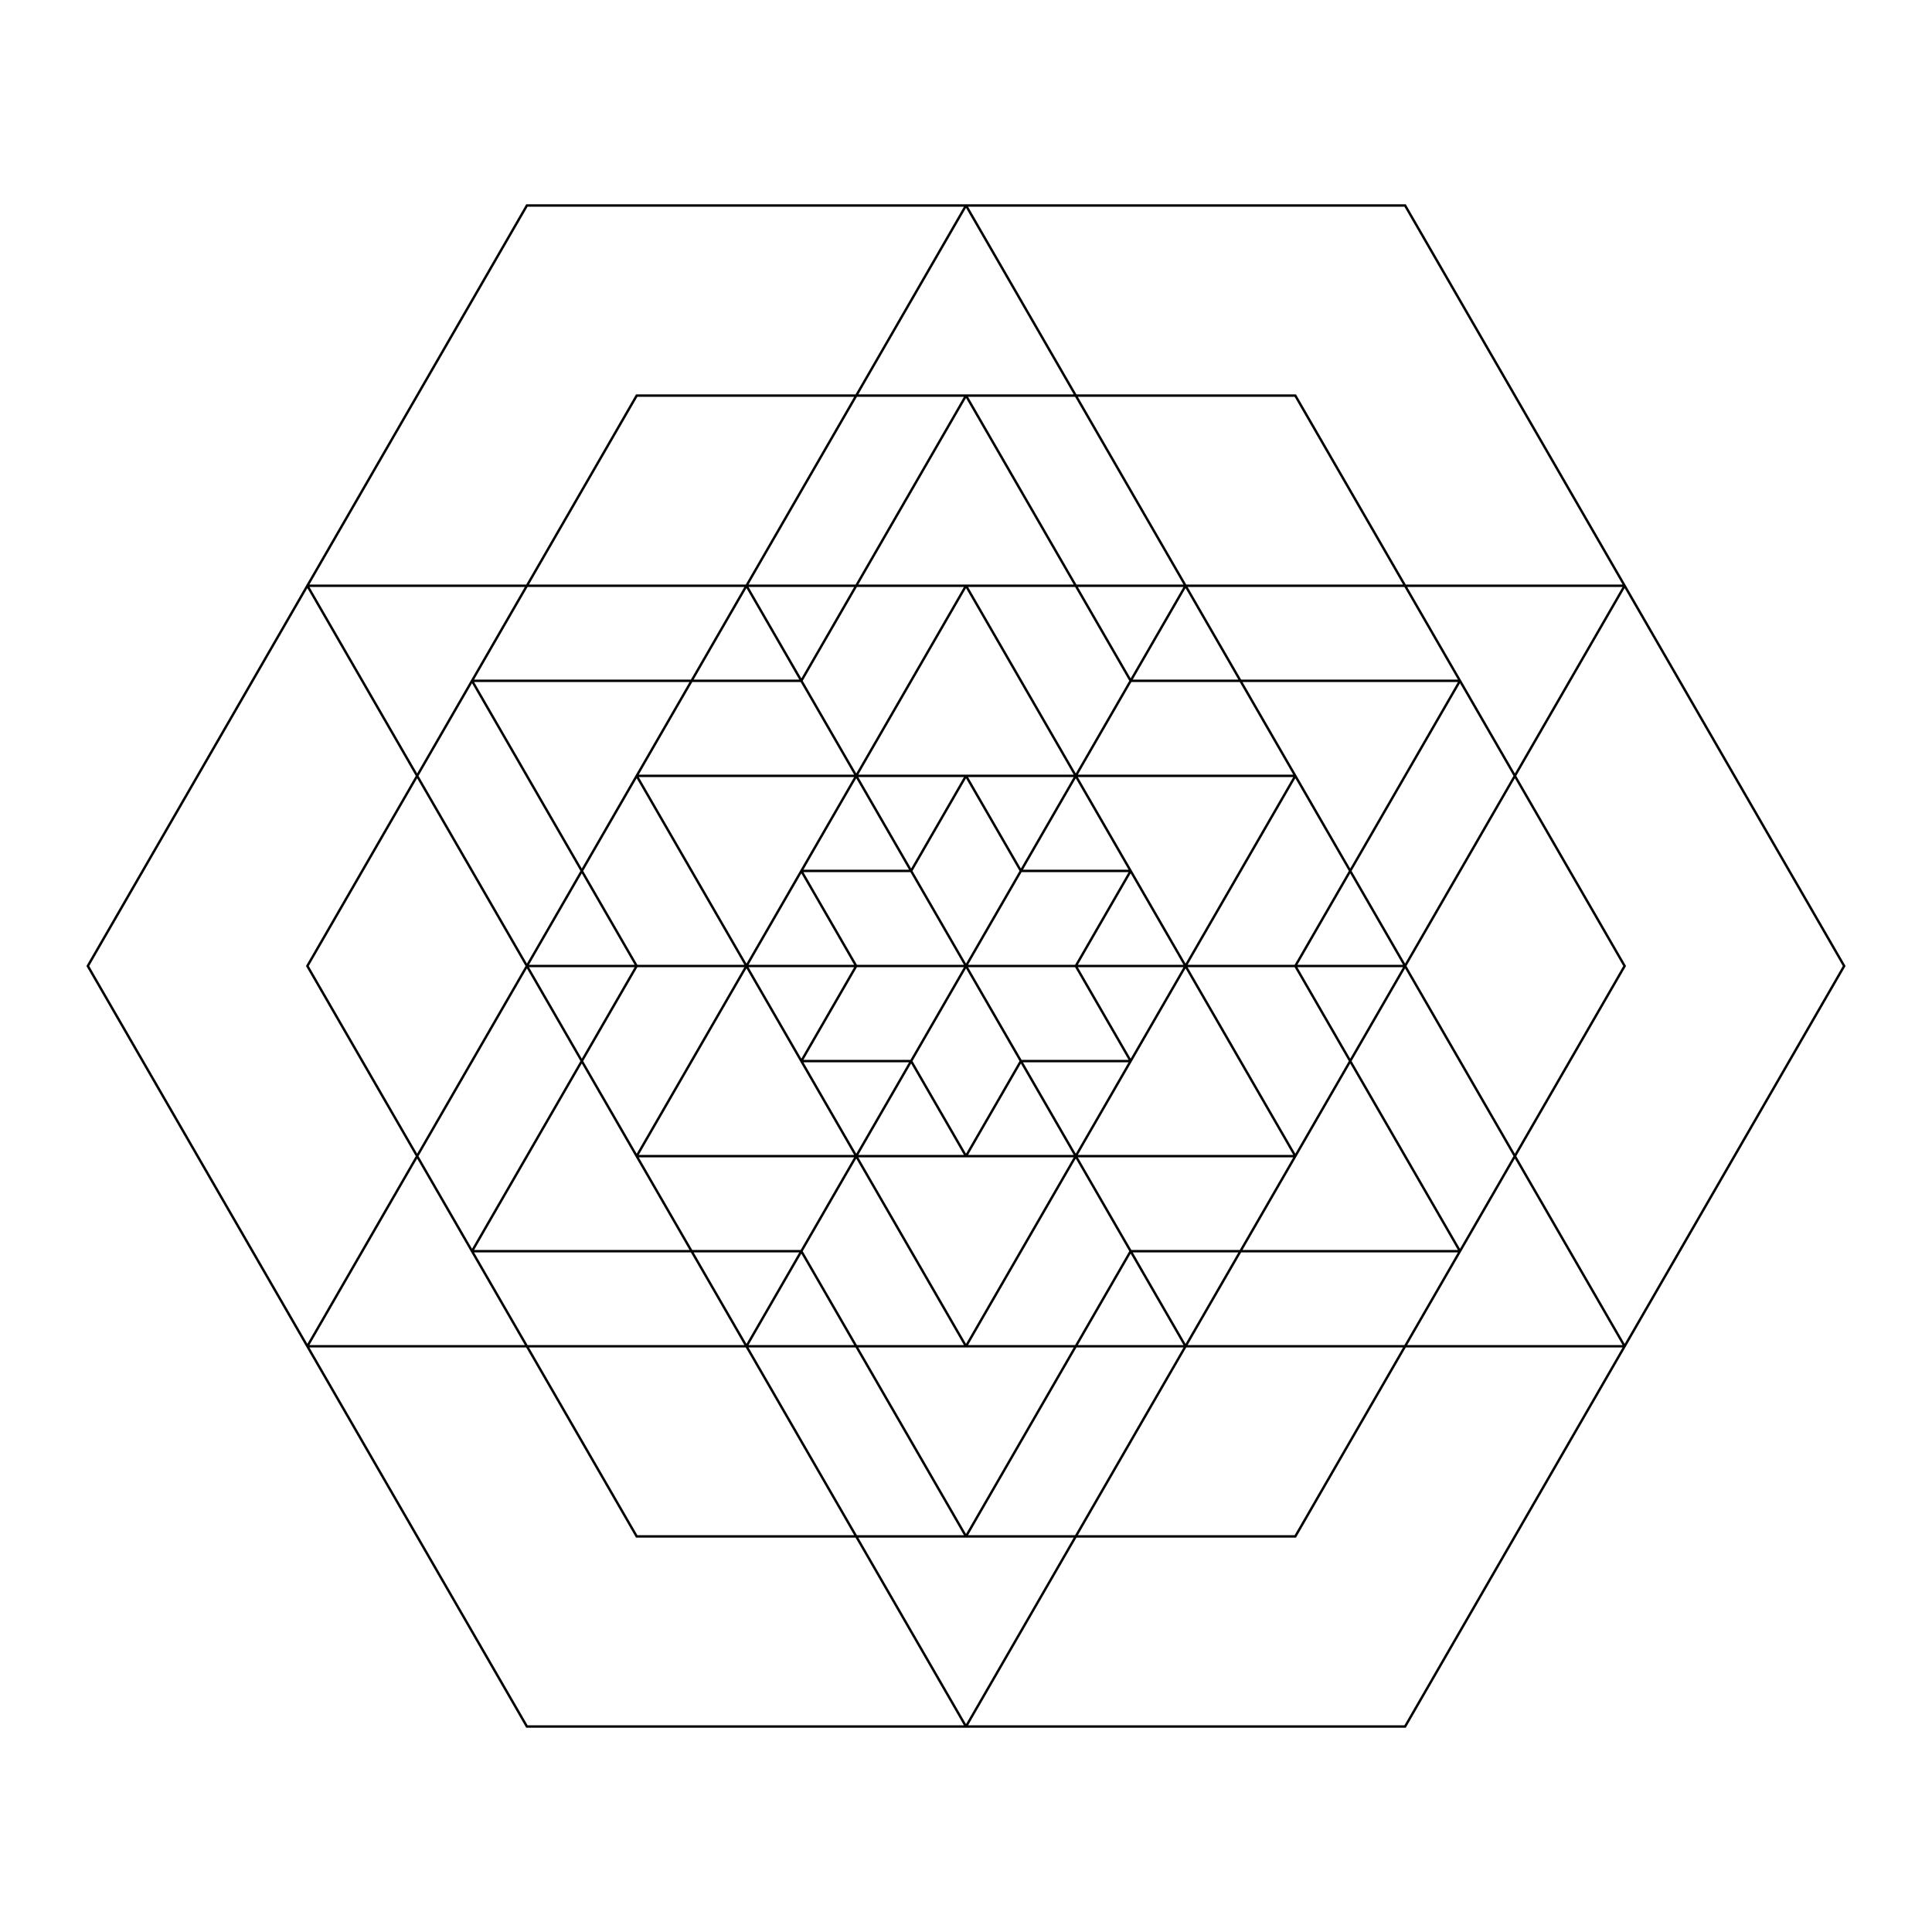 <?xml version="1.0" encoding="UTF-8"?>
<!DOCTYPE svg PUBLIC "-//W3C//DTD SVG 1.1//EN"
    "http://www.w3.org/Graphics/SVG/1.1/DTD/svg11.dtd">
<svg xmlns="http://www.w3.org/2000/svg" xmlns:xlink="http://www.w3.org/1999/xlink" version="1.1" width="400.0" height="400.0" viewBox="0 0 400 400"><g fill="rgb(0,0,0)" fill-opacity="0" fill-rule="nonzero" font-family="Sans" font-size="1" font-style="normal" opacity="1" stroke="rgb(0,0,0)" stroke-opacity="1" stroke-width="0.5" stroke-linecap="butt" stroke-linejoin="miter" text-anchor="middle"><path d="M 200,200 h 22.727 l 11.364,-19.682 l -11.364,-19.682 l -22.727,-2.7832881798803884e-15 l -11.364,19.682 l 11.364,19.682 l 11.364,-19.682 l -11.364,-19.682 l -22.727,-8.349864539641164e-15 l -11.364,19.682 l 11.364,19.682 l 22.727,1.1133152719521554e-14 l -11.364,-19.682 l -22.727,-1.391644089940194e-14 l -11.364,19.682 l 11.364,19.682 l 22.727,1.6699729079282328e-14 l 11.364,-19.682 l -22.727,-1.9483017259162718e-14 l -11.364,19.682 l 11.364,19.682 l 22.727,2.2266305439043107e-14 l 11.364,-19.682 l -11.364,-19.682 l -11.364,19.682 l 11.364,19.682 l 22.727,2.783288179880388e-14 l 11.364,-19.682 l -11.364,-19.682 l -22.727,-1.113596626786968e-13 l 11.364,19.682 l 22.727,3.3399458158564656e-14 l 11.364,-19.682 l -11.364,-19.682 l -22.727,4.456074636156749e-14 l -11.364,19.682 l 45.455,7.793206903665087e-14 l 22.727,-39.365 l -22.727,-39.365 l -45.455,-2.4498563079643674e-13 l -22.727,39.365 l 22.727,39.365 l 22.727,-39.365 l -22.727,-39.365 l -45.455,6.685518728409189e-14 l -22.727,39.365 l 22.727,39.365 l 45.455,1.0019837447569398e-13 l -22.727,-39.365 l -45.455,-2.672519362354798e-13 l -22.727,39.365 l 22.727,39.365 l 45.455,1.1133152719521552e-13 l 22.727,-39.365 l -45.455,4.4588881845048794e-14 l -22.727,39.365 l 22.727,39.365 l 45.455,4.454386507147872e-13 l 22.727,-39.365 l -22.727,-39.365 l -22.727,39.365 l 22.727,39.365 l 45.455,1.3359783263425863e-13 l 22.727,-39.365 l -22.727,-39.365 l -45.455,2.2322576406005683e-14 l 22.727,39.365 l 45.455,-1.7824298544626997e-13 l 22.727,-39.365 l -22.727,-39.365 l -45.455,-3.117845471135661e-13 l -22.727,39.365 l 68.182,2.337962071099526e-13 l 34.091,-59.047 l -34.091,-59.047 l -68.182,8.440645044386818e-17 l -34.091,59.047 l 34.091,59.047 l 34.091,-59.047 l -34.091,-59.047 l -68.182,-5.010762788289137e-13 l -34.091,59.047 l 34.091,59.047 l 68.182,2.671956652685173e-13 l -34.091,-59.047 l -68.182,-3.331505170812079e-14 l -34.091,59.047 l 34.091,59.047 l 68.182,-2.0056556185227566e-13 l 34.091,-59.047 l -68.182,-5.344757369874784e-13 l -34.091,59.047 l 34.091,59.047 l 68.182,3.0059512342708195e-13 l 34.091,-59.047 l -34.091,-59.047 l -34.091,59.047 l 34.091,59.047 l 68.182,8.017558087064396e-13 l 34.091,-59.047 l -34.091,-59.047 l -68.182,-5.67875195146043e-13 l 34.091,59.047 l 68.182,3.3399458158564655e-13 l 34.091,-59.047 l -34.091,-59.047 l -68.182,-1.0690358804254006e-12 l -34.091,59.047 l 90.909,-1.7835552738019517e-13 l 45.455,-78.73 l -45.455,-78.73 l -90.909,-8.016995377394769e-13 l -45.455,78.73 l 45.455,78.73 l 45.455,-78.73 l -45.455,-78.73 l -90.909,-1.7801790157841968e-13 l -45.455,78.73 l 45.455,78.73 l 90.909,1.1580729666980917e-12 l -45.455,-78.73 l -90.909,4.456637345826376e-13 l -45.455,78.73 l 45.455,78.73 l 90.909,5.343913305370345e-13 l 45.455,-78.73 l -90.909,-1.5144463956567067e-12 l -45.455,78.73 l 45.455,78.73 l 90.909,-8.929030562402273e-14 l 45.455,-78.73 l -45.455,-78.73 l -45.455,78.73 l 45.455,78.73 l 90.909,-7.129719417850799e-13 l 45.455,-78.73 l -45.455,-78.73 l -90.909,-2.670831233345921e-13 l 45.455,78.73 l 90.909,1.2471381884542644e-12 l 45.455,-78.73 l -45.455,-78.73 l -90.909,3.5659851282646514e-13 l -45.455,78.73 " /></g></svg>
